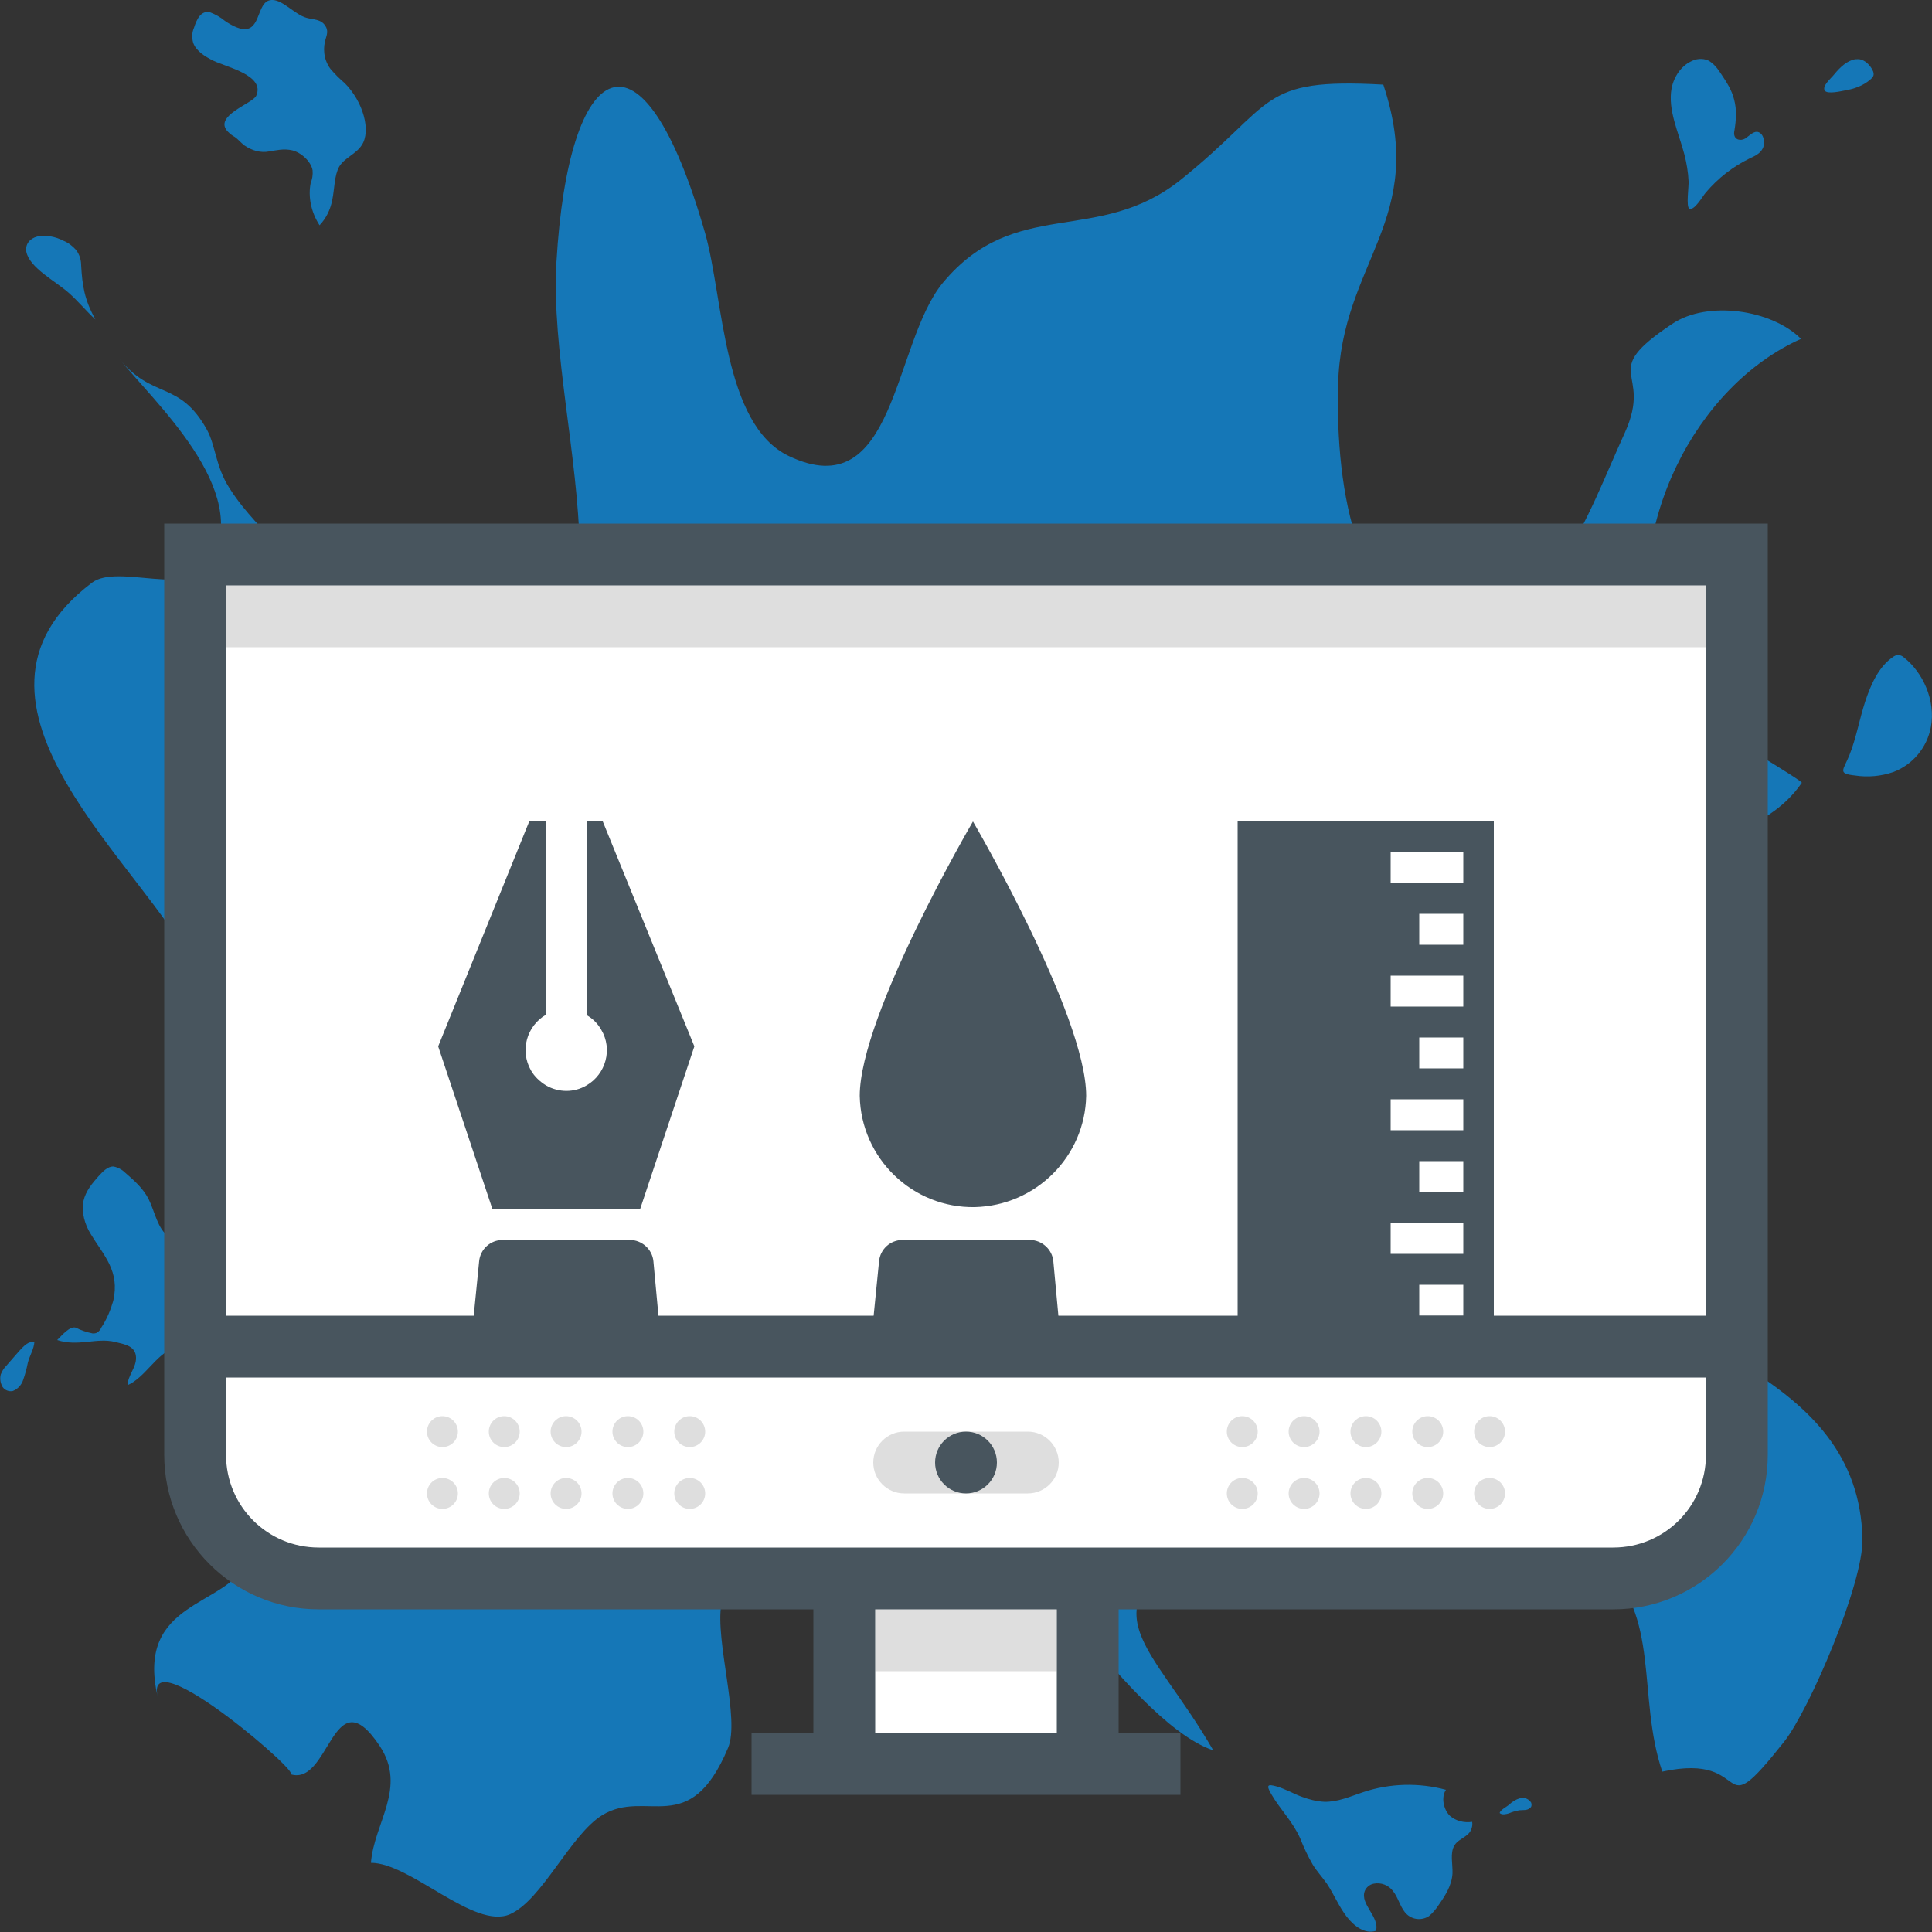 <?xml version="1.0" encoding="utf-8"?>
<!-- Generator: Adobe Illustrator 23.0.1, SVG Export Plug-In . SVG Version: 6.00 Build 0)  -->
<svg version="1.1" id="Camada_1" xmlns="http://www.w3.org/2000/svg" xmlns:xlink="http://www.w3.org/1999/xlink" x="0px" y="0px"
	 viewBox="0 0 500 500" style="enable-background:new 0 0 500 500;" xml:space="preserve">
<rect x="0" y="0" width="500" height="500" fill="#333333" stroke="none"/>
<style type="text/css">
	.st0{fill:#1577B7;}
	.st1{fill:#FFFFFF;}
	.st2{fill:#48555E;}
	.st3{fill:#DEDEDE;}
</style>
<title>graph</title>
<path class="st0" d="M408.9,324.9c-24-29.8,2.3-43.6,10.3-66.1c7.4-20.8-4.5-16.2,10.5-32c10.1-10.7,27.1-10.4,36.6-24.2
	c0.6-0.3-21.4-13.4-22-13.8c-17.3-11.7-10.6,5.2-16.3-18.7c-8.1-34,11-70.3,38.1-82.4c-7.6-7.6-24.2-10-33.3-3.9
	c-19.7,13.1-4.8,11.7-12.3,28.2c-10,21.9-18.6,49.6-44,50s-30.9-35.4-30.2-62.4c0.8-32.1,23.4-42.6,11.7-77.7
	c-32.6-1.8-27.6,4.7-52.4,24.6c-21.5,17.2-42.8,4.1-61.6,26.7c-13,15.8-12.1,58.1-39.9,44.8c-17-8.2-16.8-40.6-21.6-57.6
	c-16.4-57.2-35.4-45.7-38.5,7.5c-2.6,44.4,27.8,112.9-27.5,121.5c5.3-0.8-36.8-16.7-31.6-11.8c-8.5-8.1-5.4-23.4-12.7-34.8
	c-4.5-7-8.2-9.2-12.9-16.6c-3.5-5.5-3.5-10.8-5.7-14.9c-7.2-13.1-14.3-7.7-23-18.8c9.1,11.5,34.8,34.3,24,53.1
	c-5.3,9.3-24,0.1-30.8,5.2c-41.2,31.1,14.7,73.9,26.4,99.6c3.7,8.2-1.8,16.9,1.4,24.2c2.4,5.5,8.9,11.3,11,16.7
	c7.6,19.9,11.1,29.7,9.7,53.2c-0.9,15.4-3.7,48.8-8.3,59.5c-5.1,12-29,10-23.2,35.1c-3.6-15.6,40.1,22.4,33.9,19.9
	c10.7,4.3,11.2-25.8,23.6-7.1c7.1,10.8-1.5,19.8-2.3,30.2c10.3,0,26.7,17.4,36,13.3c8.3-3.7,15.6-20.5,23.8-25.6
	c11.5-7.1,22.6,6.4,32.6-17.4c3.2-7.5-3.4-27.7-1.7-37.4c6.6-36.9,39.1-58.2,68.5-30.8c7.8,7.2,16.3,28,24.2,37.3
	c8.6,10.2,22.8,27.5,34.6,31.5c-16.1-27.9-33.3-35.5-4-54.5c23.8-15.4,23.6,2.7,43.7,6.8c16.5,3.4,45.4-13.8,60.9-0.6
	c15.3,13,9,34.4,15.6,53.8c24.3-5.3,13.1,15.5,31.5-7.7c6.7-8.5,20.5-41,20.3-52.4C481.2,354.5,428,348.6,408.9,324.9z M375.2,469.9
	c-1.6-1.6-2.3-4.7-1-6.7c-7-1.9-14.5-1.7-21.4,0.6c-3.3,1.1-6.6,2.6-10.1,2.5c-2-0.1-3.9-0.6-5.8-1.3c-2.2-0.8-4.4-2.1-6.6-2.7
	s-2.7-0.4-1.3,2c2.3,4,5.5,7,7.5,11.5c0.9,2.3,2,4.6,3.2,6.7c1.1,1.8,2.5,3.3,3.7,5c1.8,2.7,3.1,5.9,5.1,8.5s4.8,4.6,7.6,3.7
	c1-3.6-4.2-6.9-2.9-10.3c0.4-1,1.3-1.7,2.3-1.9c1.9-0.4,3.9,0.4,5,1.9c1.3,1.6,1.8,3.9,3.1,5.5c1.5,1.9,4.2,2.3,6.2,1
	c1-0.8,1.9-1.9,2.6-3c1.6-2.3,3.3-4.9,3.5-8c0.1-2.5-0.7-5.3,0.5-7.3c0.7-1.2,2-1.7,3-2.5c1.2-0.8,1.8-2.2,1.6-3.6
	C378.9,471.8,376.8,471.3,375.2,469.9z M393.3,465.4c-1,0.3-2,0.9-2.8,1.7c-0.6,0.5-2.2,1.3-2.4,2.1c0.6,0.6,1.7,0.3,2.4,0.1
	c0.9-0.4,1.7-0.6,2.7-0.8c1-0.1,2,0.1,2.8-0.6c0.1-0.1,0.2-0.2,0.3-0.4c0.1-0.4,0.1-0.9-0.2-1.2
	C395.4,465.4,394.3,465.1,393.3,465.4z M44.7,349c1.5-0.6,3.2-0.7,4.5-1.8c2.2-1.8,2.5-5.8,1.9-9s-1.8-6.2-2-9.5
	c-0.1-2.2,0.2-4.7-1-6.3s-2.9-1.5-4.4-2.4c-2.9-1.8-3.6-6.4-5.3-9.8c-1.5-2.8-3.8-4.8-6-6.7c-0.8-0.8-1.9-1.4-3-1.6
	c-1.5-0.1-2.8,1.3-3.9,2.5c-1.6,1.8-3.3,3.8-3.9,6.4c-0.6,3,0.4,6.2,1.9,8.6c3.3,5.5,7.6,9.5,5.8,17.3c-0.7,2.4-1.7,4.8-3.1,6.9
	c-0.2,0.5-0.6,1-1.1,1.3c-0.4,0.2-0.8,0.2-1.1,0.2c-1.5-0.3-3-0.8-4.4-1.5c-1.5-0.5-3.6,2-4.8,3.2c5.4,1.8,10.2-0.7,15,0.5
	c2.4,0.6,5.3,1,5.4,4c0.1,2.6-2.1,4.6-2.2,7.2C37.5,356.5,40.3,350.7,44.7,349z M5,349.6l-3.4,3.9c-0.6,0.6-1.1,1.4-1.4,2.2
	c-0.3,1.1-0.1,2.3,0.5,3.3c0.6,0.8,1.6,1.2,2.6,1c1.3-0.5,2.3-1.6,2.7-2.9c0.5-1.4,0.9-2.9,1.2-4.4c0.4-1.7,1.6-3.6,1.7-5.4
	C7.4,347,6.1,348.4,5,349.6z M60.7,35.4c0.9,0.6,1.6,1.5,2.5,2.2c2,1.4,4.3,2,6.4,1.6c1.9-0.3,3.8-0.8,6-0.3s4.9,2.8,5.3,5.2
	c0.1,1.2-0.1,2.3-0.5,3.3c-0.7,3.5,0.1,7.5,2.3,10.9c1.7-1.8,2.8-4,3.3-6.6c0.6-2.9,0.5-6.3,1.8-8.6c1.4-2.3,4.3-3.2,5.8-5.5
	c2.5-3.7,0.4-11.3-4.4-16.1c-1.3-1.1-2.6-2.4-3.7-3.7c-1.9-2.6-1.9-5.6-1.2-7.8c0.3-1,0.7-2.1-0.1-3.3c-1.1-1.8-3.2-1.6-4.9-2.1
	c-2.9-0.8-6-4.5-8.7-4.6c-4-0.2-3,6.8-6.7,7.5c-1.6,0.3-3.8-0.8-5.7-2.1c-1.2-1-2.5-1.7-3.8-2.2C52,2.6,50.9,5,50.2,7.2
	c-0.5,1.1-0.6,2.5-0.2,3.9c0.8,2.2,3.2,3.6,5.2,4.6c3.5,1.7,13.5,3.8,11.1,9.1c-0.9,2-11.3,5.2-7.3,9.3
	C59.5,34.6,60.1,35.1,60.7,35.4z M17.8,75.8c2.5,2.2,4.5,4.7,6.9,6.9c-2.9-5.2-3.4-8.9-3.7-14c0-1.4-0.4-2.8-1.3-4
	c-0.9-1-2-1.9-3.3-2.4c-2.1-1.1-4.4-1.5-6.7-1.1c-2,0.5-3.2,2-2.9,3.9C7.6,69.3,14.3,72.7,17.8,75.8z M492.8,170.2
	c-0.4-0.4-0.9-0.6-1.4-0.7c-0.6,0-1.1,0.2-1.6,0.6c-3.5,2.4-5.6,6.9-7.1,11.5s-2.3,9.4-4.1,13.9c-1.6,3.9-3.1,4.7,1.5,5.2
	c3.3,0.5,6.7,0.2,9.9-0.9c5-1.9,8.7-6.3,9.7-11.6C501,181.2,497.6,174,492.8,170.2L492.8,170.2z"/>
<path class="st1" d="M53.5,146.5v230c0,16,13,29,29,29h135.9v51h63.2v-51h135.9c16,0,29-13,29-29v-230H53.5z"/>
<path class="st2" d="M320.3,212.6v129h66.3v-129H320.3z M378.7,340.5h-11.4v-8h11.4V340.5z M378.7,324.5h-18.8v-8h18.8V324.5z
	 M378.7,308.5h-11.4v-8h11.4V308.5z M378.7,292.5h-18.8v-8h18.8V292.5z M378.7,276.5h-11.4v-8h11.4V276.5z M378.7,260.5h-18.8v-8
	h18.8V260.5z M378.7,244.5h-11.4v-8h11.4V244.5z M378.7,228.5h-18.8v-8h18.8V228.5z"/>
<path class="st2" d="M179.7,270.8l-14,42h-38.3l-14-42l23.6-58.3h4.3v50.1c-5,2.9-6.8,9.3-3.9,14.4c0.9,1.6,2.3,2.9,3.9,3.9
	c3.3,1.9,7.3,1.9,10.5,0c5-2.9,6.8-9.4,3.8-14.4c-0.9-1.6-2.2-2.9-3.8-3.8v-50.1h4.2L179.7,270.8z"/>
<path class="st2" d="M170.5,341.5h-48l1.5-15.1c0.3-3.1,2.9-5.5,6.1-5.5H163c3.1,0,5.8,2.4,6.1,5.5L170.5,341.5z"/>
<path class="st2" d="M274,341.5h-48l1.5-15.1c0.3-3.1,2.9-5.5,6.1-5.5h32.9c3.1,0,5.8,2.4,6.1,5.5L274,341.5z"/>
<path class="st2" d="M281.1,283.6c0-20.9-29.3-71-29.3-71s-29.3,50.1-29.3,71c0.3,16.2,13.7,29.1,29.8,28.8
	C268.1,312,280.8,299.3,281.1,283.6z"/>
<rect x="58.5" y="151.5" class="st3" width="383" height="16"/>
<rect x="226.5" y="416.5" class="st3" width="47" height="16"/>
<path class="st2" d="M42.5,135.5v205v36c0,22.1,17.9,40,40,40h128v32h-16v16h16h79h16v-16h-16v-32h128c22.1,0,40-17.9,40-40v-36
	v-205H42.5z M273.5,448.5h-47v-32h47V448.5z M441.5,376.5c0,13.3-10.7,24-24,24h-128h-79h-128c-13.3,0-24-10.7-24-24v-20h383V376.5z
	 M58.5,340.5v-189h383v189H58.5z"/>
<path class="st3" d="M266,370.5h-32c-4.4,0-8,3.6-8,8s3.6,8,8,8h32c4.4,0,8-3.6,8-8S270.4,370.5,266,370.5z"/>
<circle class="st2" cx="250" cy="378.5" r="8"/>
<circle class="st3" cx="321.5" cy="370.5" r="4"/>
<circle class="st3" cx="337.5" cy="370.5" r="4"/>
<circle class="st3" cx="353.5" cy="370.5" r="4"/>
<circle class="st3" cx="369.5" cy="370.5" r="4"/>
<circle class="st3" cx="385.5" cy="370.5" r="4"/>
<circle class="st3" cx="321.5" cy="386.5" r="4"/>
<circle class="st3" cx="337.5" cy="386.5" r="4"/>
<circle class="st3" cx="353.5" cy="386.5" r="4"/>
<circle class="st3" cx="369.5" cy="386.5" r="4"/>
<circle class="st3" cx="385.5" cy="386.5" r="4"/>
<circle class="st3" cx="114.5" cy="370.5" r="4"/>
<circle class="st3" cx="130.5" cy="370.5" r="4"/>
<circle class="st3" cx="146.5" cy="370.5" r="4"/>
<circle class="st3" cx="162.5" cy="370.5" r="4"/>
<circle class="st3" cx="178.5" cy="370.5" r="4"/>
<circle class="st3" cx="114.5" cy="386.5" r="4"/>
<circle class="st3" cx="130.5" cy="386.5" r="4"/>
<circle class="st3" cx="146.5" cy="386.5" r="4"/>
<circle class="st3" cx="162.5" cy="386.5" r="4"/>
<circle class="st3" cx="178.5" cy="386.5" r="4"/>
<path class="st0" d="M437,46.9c-0.1-2.3-0.5-4.7-1.1-7c-1.5-5.7-4.3-11.4-3.3-17c0.6-3.1,2.5-5.8,5-7c1.3-0.7,2.9-0.9,4.4-0.3
	c1.4,0.7,2.5,2.1,3.4,3.5c1.4,2.1,2.8,4.2,3.4,6.7c0.7,2.6,0.5,5.3,0.1,7.8c-0.1,0.5-0.2,1.1,0,1.6c0.5,1.3,2.2,1.2,3.1,0.4
	c1-0.7,2-1.8,3.1-1.4c1.4,0.5,1.8,2.8,1.1,4.2c-0.7,1.4-2.1,2-3.4,2.6c-4.3,2.1-8.2,5.1-11.4,8.9c-0.7,0.8-2.9,4.7-4.2,4.1
	C436.3,53.5,437.1,48.2,437,46.9z"/>
<path class="st0" d="M474.3,19.7c1.4-1.7,3-3.5,5.1-4.2c0.5-0.2,1.1-0.2,1.7-0.2c1.5,0.2,2.6,1.3,3.4,2.6c0.2,0.4,0.4,0.8,0.4,1.3
	c0,0.6-0.5,1.1-1,1.5c-1.8,1.5-4,2.3-6.4,2.7c-1,0.2-4.5,1-5.2,0.1C471.4,22.4,473.8,20.3,474.3,19.7z"/>
</svg>
